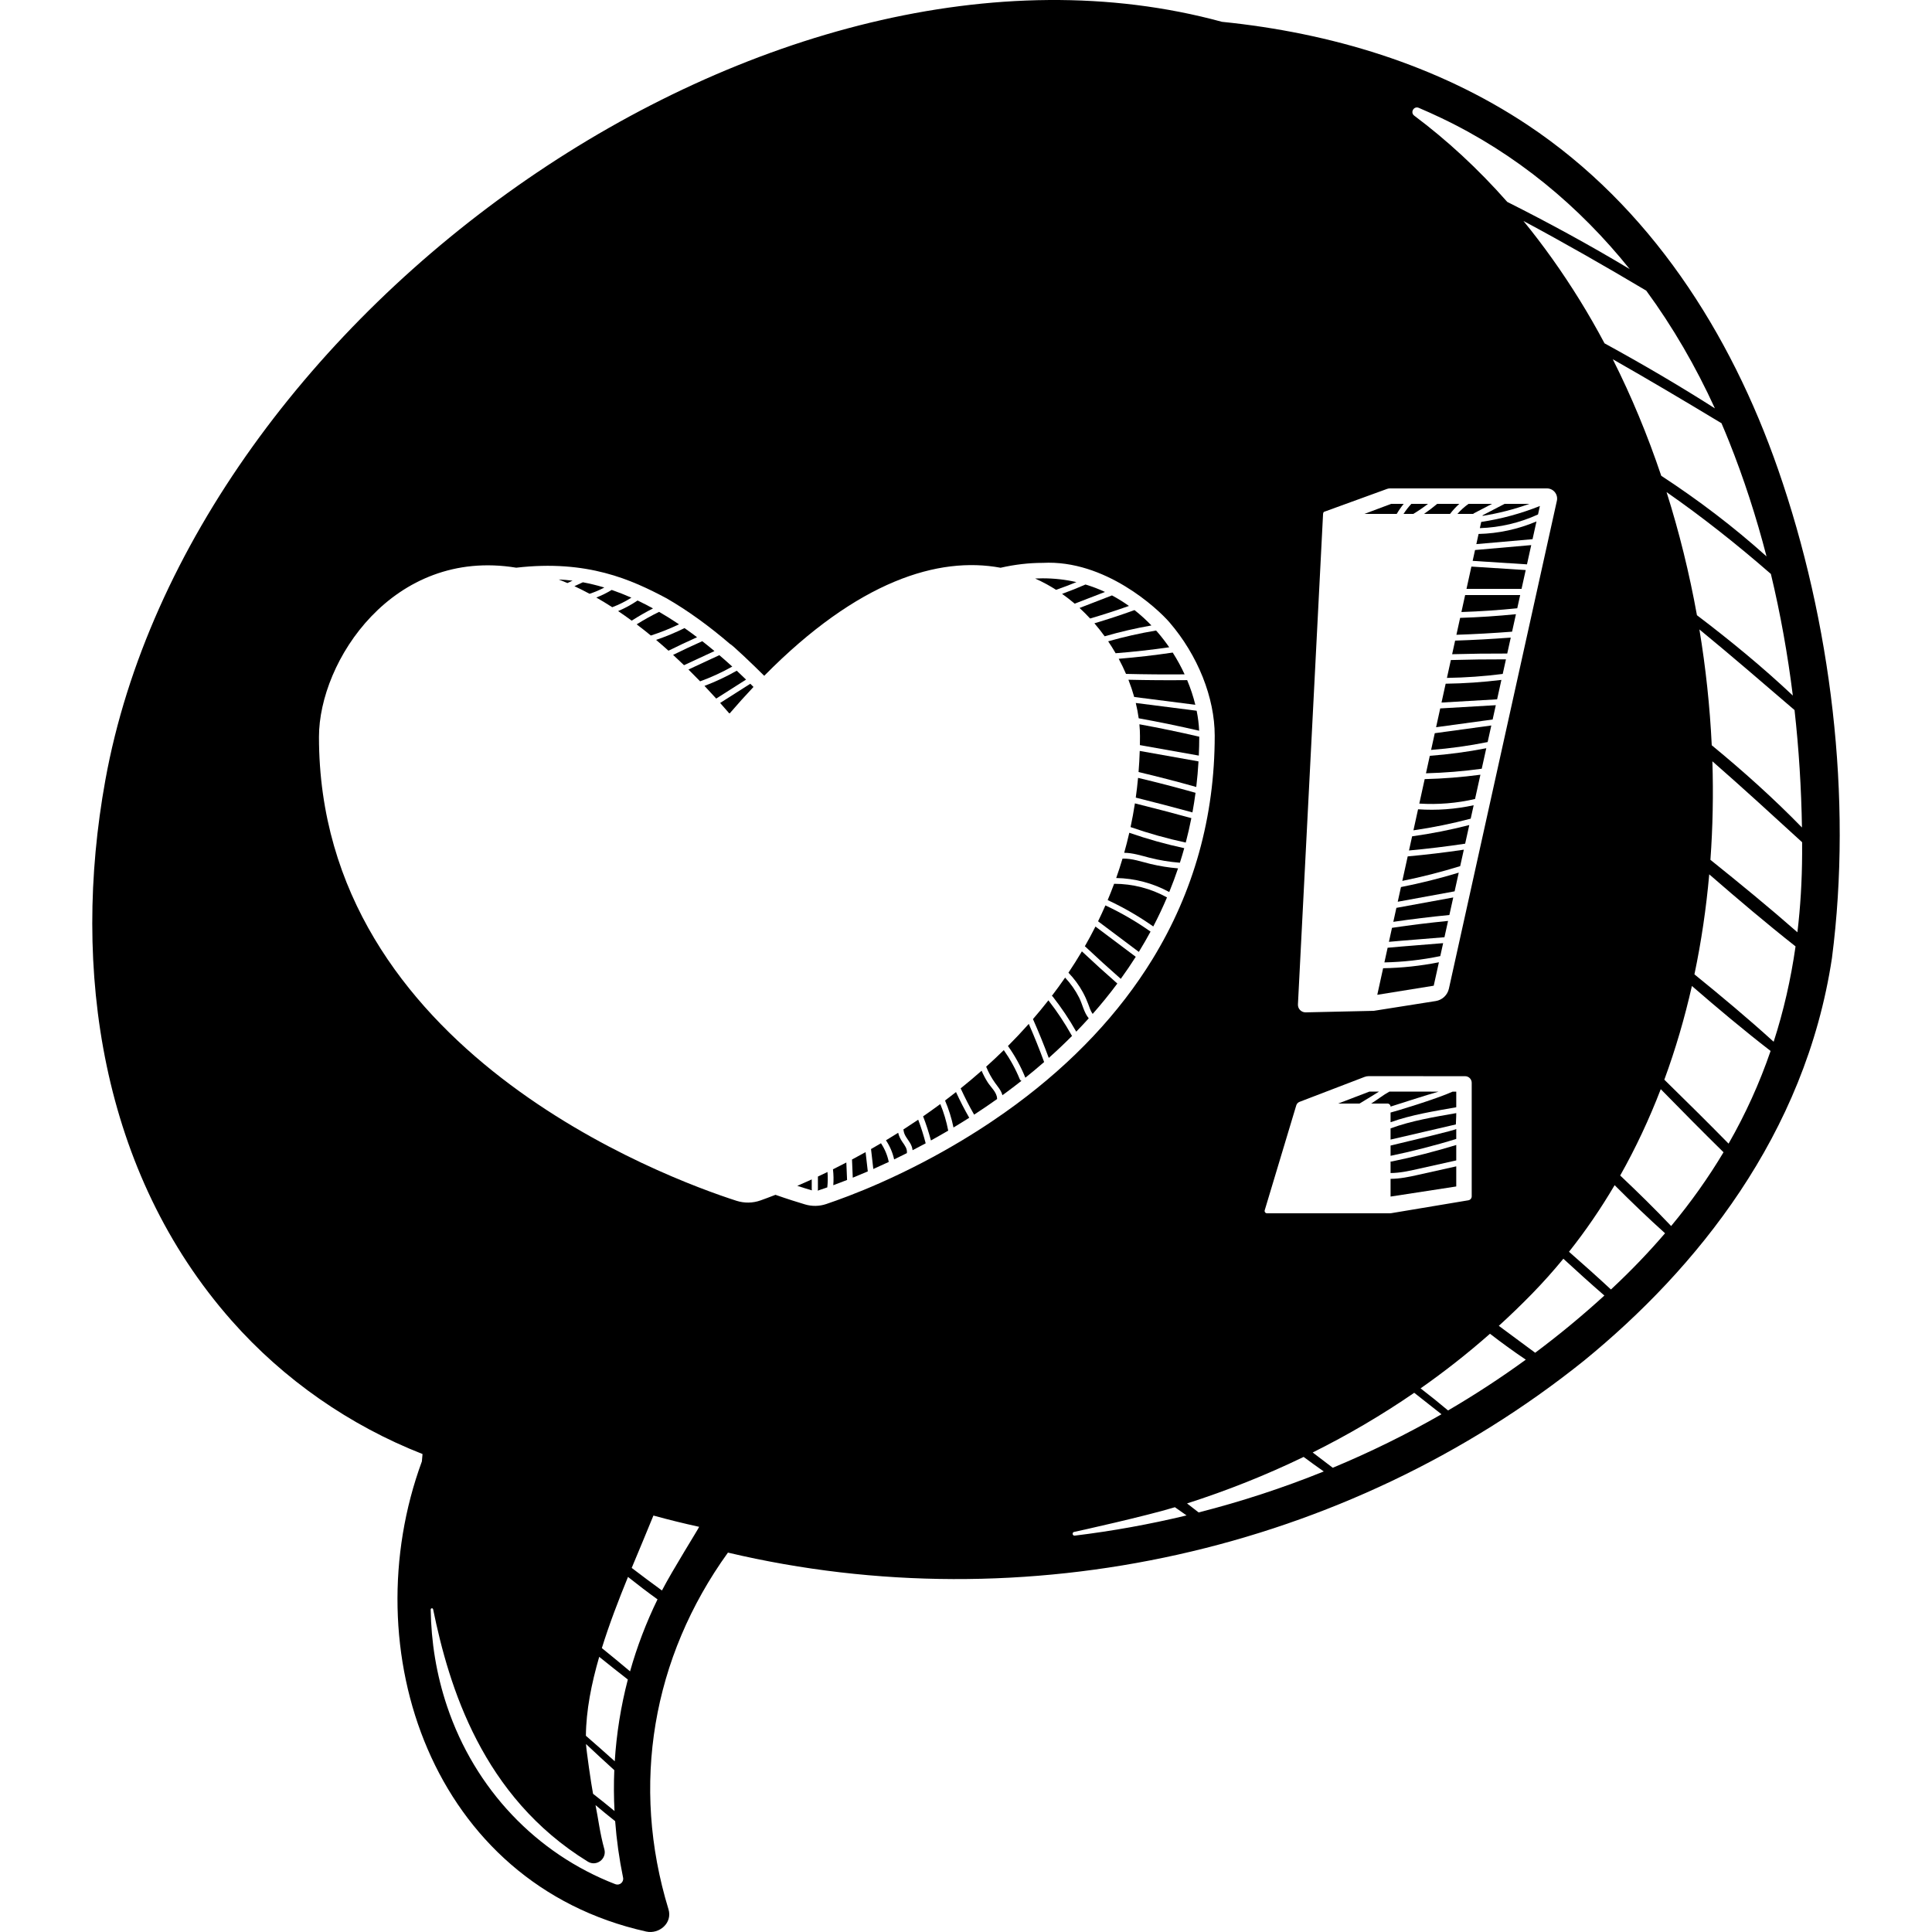 <?xml version="1.0" encoding="utf-8"?>
<!-- Generator: Adobe Illustrator 16.0.0, SVG Export Plug-In . SVG Version: 6.00 Build 0)  -->
<!DOCTYPE svg PUBLIC "-//W3C//DTD SVG 1.1 Tiny//EN" "http://www.w3.org/Graphics/SVG/1.1/DTD/svg11-tiny.dtd">
<svg version="1.1" baseProfile="tiny" id="圖層_1"
	 xmlns="http://www.w3.org/2000/svg" xmlns:xlink="http://www.w3.org/1999/xlink" x="0px" y="0px" width="2500px" height="2500px"
	 viewBox="0 0 2500 2500" xml:space="preserve">
<g>
	<path d="M2300.824,607.366c-61.605-177.075-165.964-340.434-324.107-445.641C1859.3,83.616,1721.576,42.438,1581.16,28.225
		C1000.264-130.155,246.218,402.686,136.304,1009.593c-44.308,244.649-5.424,507.939,163.328,699.2
		c67.806,76.848,153.358,135.939,247.118,172.716c-0.312,3.157-0.583,6.343-0.836,9.54
		c-89.543,243.414,12.64,546.426,290.209,608.363c16.813,3.75,34.346-10.977,28.875-28.869
		c-49.104-160.688-21.032-325.497,76.949-461.487c383.848,90.711,799.556-0.923,1107.982-248.546
		c145.08-118.508,286.082-291.884,320.617-520.85C2397.342,1032.501,2369.381,804.422,2300.824,607.366z M2331.725,1070.769
		c-36.643-37.628-75.977-72.88-116.73-106.407c-2.406-50.26-7.785-100.423-15.975-149.878
		c41.551,34.114,82.195,69.25,123.105,104.341C2327.773,969.409,2330.9,1020.212,2331.725,1070.769z M2319.908,900.036
		c-39.205-36.93-81.035-71.303-124.072-103.955c-9.797-54.332-22.977-107.708-39.309-159.309
		c46.918,32.699,91.719,68.237,134.998,105.922C2303.955,794.482,2313.332,847.107,2319.908,900.036z M2227.549,547.556
		c3.338,7.75,6.58,15.549,9.717,23.397c19.357,48.443,35.469,98.286,48.592,149.017c-42.643-38.376-88.271-72.95-136.228-104.331
		c-17.686-52.563-38.681-103.118-62.715-150.786c46.966,26.71,93.421,54.3,139.729,82.25
		C2226.949,547.288,2227.25,547.432,2227.549,547.556z M2219.061,528.42c-46.607-29.763-94.333-57.613-142.806-84.145
		c-10.17-19.107-20.833-37.718-31.989-55.756c-22.954-37.116-47.335-71.273-72.969-102.619
		c53.693,28.762,106.538,59.027,158.923,90.178C2164.803,423.289,2194.418,474.516,2219.061,528.42z M1864.985,152.688
		c97.175,46.331,178.466,114.079,243.871,195.539c-51.686-31.076-104.609-59.848-158.489-86.978
		c-37.754-42.827-78.016-79.899-120.323-111.569c-5.581-4.178-0.575-12.859,5.838-10.125
		C1845.668,143.729,1855.371,148.104,1864.985,152.688z M1713.364,662.29l81.583-29.667c1.146-0.417,2.354-0.629,3.573-0.629
		h203.207c8.423,0,14.682,7.796,12.862,16.021l-139.708,631.275c-1.85,8.357-8.625,14.731-17.08,16.067l-79.739,12.598
		c-0.315,0.05-0.634,0.078-0.953,0.085l-87.747,1.957c-5.641,0-10.129-4.726-9.841-10.357l32.51-634.645
		C1712.031,664.994,1712.268,662.689,1713.364,662.29z M1681.594,1425.79l84.165-32.274c1.699-0.65,3.504-0.984,5.324-0.984
		l124.765,0.064c4.718,0.004,8.541,3.829,8.541,8.548v146.906c0,2.541-1.836,4.71-4.343,5.129l-99.803,16.675
		c-0.569,0.095-1.146,0.144-1.723,0.144h-159.027c-2.061,0-3.537-1.987-2.944-3.96l40.822-135.7
		C1677.999,1428.25,1679.559,1426.571,1681.594,1425.79z M578.576,2208.135c-14.083-41.85-20.605-83.745-21.261-125.382
		c-0.03-1.932,2.756-2.244,3.144-0.352c20.55,100.351,63.598,242.479,200.189,326.536c11.1,6.831,24.865-3.574,21.358-16.127
		c-5.729-20.512-7.758-39.056-11.408-57.025c8.359,7.07,16.803,14.035,25.412,20.783c1.836,24.376,5.244,48.784,10.257,73.099
		c1.188,5.768-4.494,10.593-9.987,8.472C693.752,2398.532,614.444,2314.726,578.576,2208.135z M795.17,2343.453
		c-9.114-7.594-18.416-14.975-27.761-22.297c-2.352-11.718-8.847-57.488-9.108-64.404c12.106,11.383,24.278,22.689,36.597,33.814
		C794.162,2308.137,794.25,2325.78,795.17,2343.453z M795.498,2279.088c-12.333-11.121-24.814-22.094-37.351-33.006
		c0.272-32.455,7.072-67.158,17.242-102.147c12.253,9.9,24.595,19.69,37.036,29.353
		C803.387,2207.93,797.731,2243.33,795.498,2279.088z M815.298,2162.729c-12.074-10.152-24.241-20.194-36.508-30.116
		c9.639-31.096,21.656-62.246,33.834-92.076c12.493,9.987,25.22,19.676,38.198,29.016
		C836.13,2099.718,824.279,2130.882,815.298,2162.729z M856.566,2058.101c-13.165-9.617-26.223-19.344-39.146-29.232
		c9.846-23.811,19.604-46.645,28.104-67.766c19.569,5.387,39.302,10.246,59.164,14.598
		C904.133,1977.756,869.955,2032.12,856.566,2058.101z M1138.52,1530.88c-29.828,13.196-54.914,22.252-69.465,27.168
		c-8.814,2.978-18.328,3.136-27.247,0.486c-9.333-2.771-22.795-6.973-38.356-12.443c-7.527,2.938-14.006,5.337-19.264,7.219
		c-10.086,3.608-21.075,3.761-31.271,0.477c-90.37-29.108-540.17-194.378-540.17-600.246c0-98.059,95.814-245.123,255.261-218.944
		c91.988-10.598,149.018,15.402,194.757,39.75c27.06,15.652,54.503,35.436,82.153,59.184c1.811,0.131,30.506,27.443,43.981,40.956
		c121.357-123.052,225.472-154.773,305.861-139.817c18.481-4.204,36.668-6.318,54.485-6.318
		c80.604-4.352,148.719,59.146,164.029,76.915c36.676,42.565,58.572,97.408,58.572,146.705c0,104.788-27.125,202.136-80.619,289.338
		c-42.687,69.583-102.136,132.815-176.693,187.939C1278.023,1456.241,1217.851,1495.784,1138.52,1530.88z M1389.973,1982.283
		c3.121-0.585,92.312-20.342,130.354-31.947c5.007,3.564,10.032,7.1,15.071,10.612c-47.655,11.488-95.981,20.226-144.668,26.154
		C1387.609,1987.482,1386.883,1982.861,1389.973,1982.283z M1550.995,1957.08c-4.968-3.908-9.963-7.785-14.973-11.645
		c51.678-16.547,102.149-36.616,150.873-60.175c8.595,6.403,17.275,12.681,26.063,18.792
		C1660.24,1925.357,1606.091,1943.061,1550.995,1957.08z M1724.583,1899.283c-8.658-6.602-17.319-13.188-25.973-19.777
		c45.535-22.674,89.484-48.431,131.396-77.246c11.78,9.229,23.525,18.508,35.286,27.787
		C1819.878,1856.109,1772.85,1879.212,1724.583,1899.283z M1873.776,1825.133c-11.612-9.785-23.479-19.303-35.54-28.59
		c31.149-21.854,61.144-45.417,89.791-70.681c15.133,11.69,30.576,22.917,46.355,33.54
		C1941.914,1783.018,1908.322,1804.936,1873.776,1825.133z M1986.508,1750.457c-15.734-11.602-31.443-23.167-47.057-34.824
		c14.73-13.395,29.095-27.244,43.056-41.559c14.188-14.549,27.672-29.66,40.485-45.276c17.501,16.108,35.133,32.065,53.068,47.626
		C2047.367,1702.646,2017.468,1727.334,1986.508,1750.457z M2086.377,1666.895c-0.604,0.566-1.215,1.127-1.819,1.691
		c-17.792-16.561-35.968-32.757-54.283-48.802c21.687-27.311,41.346-56.119,59.048-86.186
		c21.285,21.312,42.944,42.215,65.242,62.219C2133.71,1620.167,2110.997,1643.846,2086.377,1666.895z M2162.455,1586.473
		c-21.223-22.39-43.372-44.081-65.928-65.374c20.143-35.686,37.604-73.054,52.487-111.728c26.854,27.439,53.841,54.75,81.226,81.651
		C2210.555,1523.981,2187.973,1555.763,2162.455,1586.473z M2236.779,1479.851c-27.396-27.894-55.213-55.381-83.146-82.749
		c14.463-39.27,26.318-79.82,35.68-121.259c33.312,28.868,67.057,57.232,101.84,84.091
		C2276.846,1401.601,2258.738,1441.517,2236.779,1479.851z M2295.105,1348.043c-33.145-30.131-67.637-58.931-102.521-87.239
		c8.92-42.408,15.27-85.685,19.162-129.416c36.646,31.838,73.664,63.258,111.689,93.251
		C2317.321,1267.426,2307.895,1308.516,2295.105,1348.043z M2325.842,1206.338c-36.631-32.182-74.459-63.144-112.568-93.726
		c3.08-42.259,3.887-84.882,2.545-127.499c39.166,34.241,77.514,69.417,116.104,104.715c0.024,5.018,0.03,10.034,0.011,15.045
		C2331.794,1139.723,2329.766,1173.522,2325.842,1206.338z"/>
	<path d="M1278.099,1400.557c-3.059-4.789-5.66-9.824-7.907-15.023c-8.968,7.906-18.02,15.503-27.107,22.808
		c5.334,11.597,11.049,22.942,17.431,33.988c9.86-6.393,19.804-13.132,29.763-20.209c-0.046-0.232-0.084-0.472-0.09-0.732
		C1290.002,1413.603,1282.086,1406.801,1278.099,1400.557z"/>
	<path d="M1473.288,999.016c25.028,5.906,49.924,12.35,74.672,19.336c1.299-10.941,2.262-21.981,2.908-33.114
		c-25.351-4.51-50.701-9.019-76.052-13.529C1474.521,980.94,1474.003,990.039,1473.288,999.016z"/>
	<path d="M1387.281,1340.405c-0.24-0.241-0.469-0.513-0.66-0.855c-8.742-15.553-18.578-30.457-29.55-44.528
		c-0.163-0.209-0.291-0.424-0.405-0.641c-6.513,8.328-13.188,16.436-20.01,24.318c7.336,16.541,14.162,33.295,20.458,50.256
		C1367.572,1359.629,1377.629,1350.109,1387.281,1340.405z"/>
	<path d="M1326.801,1394.566c8.317-6.66,16.418-13.43,24.3-20.305c-6.106-16.664-12.733-33.122-19.876-49.367
		c-8.779,9.889-17.778,19.419-26.937,28.604c9.088,12.717,16.53,26.367,22.445,40.842
		C1326.766,1394.418,1326.774,1394.49,1326.801,1394.566z"/>
	<path d="M1319.502,1396.335c-5.418-13.259-12.379-25.788-20.594-37.501c-7.52,7.381-15.139,14.531-22.829,21.453
		c3.007,7.389,6.839,14.402,11.484,20.907c3.735,5.232,8.03,9.921,9.554,16.018c2.005-1.457,4.009-2.922,6.014-4.406
		c6.334-4.691,12.548-9.443,18.655-14.252C1320.825,1398.201,1319.975,1397.491,1319.502,1396.335z"/>
	<path d="M1127.094,1486.854c0.988,8.604,1.978,17.207,2.966,25.809c6.393-2.826,13.077-5.867,20.012-9.127
		c-1.801-8.722-5.188-16.789-10.084-24.158C1135.65,1481.94,1131.353,1484.427,1127.094,1486.854z"/>
	<path d="M1162.246,1465.804c-5.312,3.342-10.587,6.584-15.815,9.729c5.029,7.524,8.609,15.861,10.589,24.706
		c5.361-2.572,10.86-5.274,16.475-8.102c0.72-5.671-2.727-9.955-5.775-14.403
		C1165.114,1473.933,1163.208,1470.134,1162.246,1465.804z"/>
	<path d="M1194.496,1444.535c3.944,10.22,7.323,20.624,10.129,31.206c7.332-4.038,14.794-8.279,22.354-12.719
		c-2.251-11.787-5.634-23.297-10.236-34.379C1209.312,1434.134,1201.889,1439.427,1194.496,1444.535z"/>
	<path d="M1102.488,1500.407c0.33,7.84,0.66,15.678,0.991,23.518c6.062-2.455,12.556-5.162,19.44-8.138
		c-0.956-8.319-1.912-16.639-2.869-24.958C1114.102,1494.152,1108.24,1497.348,1102.488,1500.407z"/>
	<path d="M1168.943,1461.552c0.123,0.321,0.223,0.662,0.263,1.045c0.663,6.314,4.97,10.861,8.172,16.023
		c1.968,3.173,3.145,6.363,3.505,9.758c5.553-2.855,11.209-5.834,16.954-8.936c-2.682-10.361-5.907-20.554-9.676-30.57
		C1181.72,1453.239,1175.308,1457.47,1168.943,1461.552z"/>
	<path d="M1378.256,1265.01c-5.566,8.076-11.299,15.958-17.176,23.656c0.455,0.206,0.896,0.541,1.295,1.051
		c11.186,14.347,21.305,29.41,30.26,45.244c5.534-5.692,10.93-11.446,16.186-17.262c-6.284-7.53-8.14-18.354-12.506-26.963
		C1391.531,1281.305,1385.447,1272.707,1378.256,1265.01z"/>
	<path d="M1462.949,1070.243c23.373,8.154,47.211,14.837,71.409,20.045c2.74-10.443,5.151-20.994,7.249-31.644
		c-24.273-6.638-48.619-12.999-73.035-19.09C1466.97,1049.965,1465.095,1060.197,1462.949,1070.243z"/>
	<path d="M1452.521,1111.056c-2.536,8.504-5.258,16.871-8.165,25.094c23.986,0.415,47.57,6.645,68.646,18.141
		c4.119-10.097,7.93-20.302,11.396-30.625c-12.011-1.043-23.943-2.903-35.67-5.728
		C1476.739,1115.05,1464.92,1110.665,1452.521,1111.056z"/>
	<path d="M1469.676,1032.1c24.518,6.108,48.965,12.493,73.338,19.153c1.529-8.396,2.872-16.852,4.004-25.37
		c-24.649-6.974-49.446-13.413-74.374-19.316C1471.84,1015.195,1470.851,1023.707,1469.676,1032.1z"/>
	<path d="M1454.705,1103.515c11.019,0.073,21.663,3.518,32.334,6.272c13.042,3.366,26.321,5.523,39.742,6.573
		c1.992-6.237,3.875-12.512,5.63-18.828c-24.09-5.183-47.821-11.831-71.096-19.934
		C1459.31,1086.376,1457.103,1095.015,1454.705,1103.515z"/>
	<path d="M1382.568,1258.672c7.281,7.575,13.626,16.049,18.651,25.288c2.709,4.983,5.041,10.174,7.02,15.489
		c1.629,4.373,2.936,8.855,5.655,12.57c11.319-12.828,21.972-25.943,31.934-39.334c-15.53-13.608-30.825-27.481-45.869-41.626
		C1394.385,1240.496,1388.58,1249.699,1382.568,1258.672z"/>
	<path d="M1403.779,1224.479c0.225,0.14,0.445,0.307,0.659,0.508c15.03,14.152,30.318,28.025,45.837,41.64
		c6.795-9.385,13.257-18.901,19.38-28.544c-17.377-13.045-34.754-26.09-52.131-39.135
		C1413.138,1207.64,1408.549,1216.148,1403.779,1224.479z"/>
	<path d="M1433.319,1164.711c20.656,9.602,40.39,21.007,59.015,34.137c6.448-12.341,12.361-24.882,17.769-37.602
		c-20.99-11.594-44.469-17.622-68.442-17.626C1439.016,1150.76,1436.227,1157.784,1433.319,1164.711z"/>
	<path d="M1420.897,1192.162c17.575,13.194,35.149,26.387,52.725,39.581c0.244-0.397,0.495-0.792,0.738-1.189
		c5.06-8.258,9.864-16.615,14.432-25.061c-18.441-13.022-37.973-24.353-58.412-33.915
		C1427.341,1178.544,1424.187,1185.413,1420.897,1192.162z"/>
	<path d="M1222.888,1424.058c4.787,11.289,8.472,22.913,10.924,34.914c6.733-4.034,13.536-8.23,20.386-12.589
		c-6.261-10.813-11.883-21.911-17.13-33.255C1232.346,1416.849,1227.617,1420.495,1222.888,1424.058z"/>
	<path d="M908.72,829.72c-12.693,5.662-25.276,11.563-37.752,17.691c4.693,4.313,9.413,8.764,14.16,13.356
		c13.131-6.102,26.262-12.203,39.392-18.304C919.242,838.062,913.975,833.814,908.72,829.72z"/>
	<path d="M885.747,812.747c-11.908,5.895-24.188,10.992-36.773,15.274c5.308,4.48,10.653,9.139,16.037,13.979
		c12.221-6.037,24.544-11.857,36.975-17.445C896.559,820.453,891.146,816.516,885.747,812.747z"/>
	<path d="M930.814,847.773c-13.325,6.192-26.65,12.384-39.976,18.576c5.011,4.943,10.052,10.04,15.122,15.298
		c14.377-5.241,28.261-11.625,41.593-19.088C941.962,857.461,936.383,852.536,930.814,847.773z"/>
	<path d="M791.548,763.373c-6.333,3.866-12.986,7.144-19.924,9.827c6.798,3.878,13.672,8.051,20.625,12.537
		c8.677-3.278,16.972-7.41,24.775-12.347C808.472,769.596,799.977,766.261,791.548,763.373z"/>
	<path d="M734.231,754.46c2.23-1.026,4.46-2.052,6.69-3.078c-6.022-0.765-11.997-1.258-17.928-1.523
		C726.712,751.3,730.458,752.835,734.231,754.46z"/>
	<path d="M754.245,753.471c-3.655,1.681-7.309,3.362-10.963,5.044c6.459,3.004,12.997,6.28,19.611,9.841
		c6.611-2.134,13-4.829,19.099-8.078C772.653,757.441,763.401,755.176,754.245,753.471z"/>
	<path d="M824.999,777.052c-7.915,5.375-16.318,9.947-25.157,13.688c5.81,3.906,11.673,8.031,17.587,12.375
		c8.932-5.734,18.119-11.025,27.567-15.822C838.299,783.612,831.632,780.196,824.999,777.052z"/>
	<path d="M953.338,867.896c-13.384,7.629-27.333,14.189-41.748,19.645c5.033,5.314,10.095,10.785,15.184,16.416
		c12.875-8.191,25.749-16.383,38.624-24.575C961.374,875.471,957.354,871.636,953.338,867.896z"/>
	<path d="M1429.427,823.363c19.91-5.767,40.101-10.449,60.506-14.026c-6.938-7.221-14.248-13.857-21.916-19.872
		c-17.119,6.202-34.414,11.901-51.87,17.084C1420.839,811.989,1425.267,817.608,1429.427,823.363z"/>
	<path d="M1390.639,781.129c13.071-5.055,26.14-10.11,39.21-15.166c-8.199-3.821-16.613-7.021-25.219-9.604
		c-9.974,4.363-20.083,8.396-30.323,12.09C1379.973,772.436,1385.418,776.673,1390.639,781.129z"/>
	<path d="M1392.883,753.243c-14.109-3.251-28.686-4.893-43.638-4.893c-3.25,0-6.518,0.088-9.798,0.245
		c9.487,4.236,18.525,9.153,27.1,14.642C1375.426,760.158,1384.207,756.834,1392.883,753.243z"/>
	<path d="M931.85,909.612c3.89,4.368,7.795,8.826,11.717,13.383h0.745c10.346-12.019,20.578-23.374,30.696-34.101
		c-1.373-1.378-2.746-2.764-4.118-4.122C957.877,893.052,944.864,901.332,931.85,909.612z"/>
	<path d="M1058.377,1522.462c0,5.81,0,11.174,0,16.535c0,0.668-0.151,1.24-0.399,1.73c3.029-0.987,7.249-2.402,12.537-4.27
		c0.708-6.641,0.818-13.279,0.238-19.902C1066.535,1518.606,1062.412,1520.571,1058.377,1522.462z"/>
	<path d="M1410.601,800.34c16.898-4.944,33.653-10.35,50.239-16.247c-7.05-5.041-14.369-9.592-21.947-13.624
		c-13.987,5.41-27.976,10.821-41.964,16.231C1401.689,791.074,1406.249,795.63,1410.601,800.34z"/>
	<path d="M1050.377,1526.167c-6.526,2.986-12.767,5.754-18.68,8.307c8.057,2.61,14.47,4.553,18.921,5.855
		c-0.144-0.399-0.241-0.834-0.241-1.332C1050.377,1535.694,1050.377,1530.614,1050.377,1526.167z"/>
	<path d="M1077.862,1513.062c0.782,6.861,0.95,13.709,0.413,20.6c5.26-1.929,11.233-4.189,17.828-6.789
		c-0.317-7.534-0.635-15.068-0.952-22.602C1089.257,1507.341,1083.49,1510.271,1077.862,1513.062z"/>
	<path d="M1443.619,845.274c23.191-1.811,46.312-4.369,69.331-7.708c-4.604-6.684-9.555-13.128-14.827-19.247
		c-0.709-0.822-1.43-1.625-2.147-2.435c-20.911,3.512-41.606,8.169-62.008,13.973
		C1437.389,834.916,1440.608,840.062,1443.619,845.274z"/>
	<path d="M852.888,791.74c-9.956,4.873-19.645,10.26-29.043,16.159c6.063,4.59,12.178,9.412,18.346,14.474
		c12.486-4.021,24.644-8.866,36.45-14.508C870.015,802.061,861.429,796.684,852.888,791.74z"/>
	<path d="M1872.324,877.206c24.142-0.382,48.244-2.077,72.195-5.141l4.182-18.894c-23.77-0.063-47.538,0.246-71.298,0.925
		L1872.324,877.206z"/>
	<path d="M1879.062,846.551c23.761-0.661,47.528-0.958,71.298-0.877l4.572-20.655c-23.969,1.846-47.975,3.16-72.002,3.937
		L1879.062,846.551z"/>
	<path d="M1884.589,821.406c24.038-0.802,48.052-2.148,72.032-4.021l5.006-22.619c-24.016,2.412-48.103,3.998-72.228,4.752
		L1884.589,821.406z"/>
	<path d="M1891.06,791.965c24.139-0.793,48.237-2.416,72.265-4.868l3.785-17.103c-25.162,0-63.253,0-71.221,0L1891.06,791.965z"/>
	<path d="M1836.582,1039.83c24.238,1.516,48.466-0.462,72.122-5.938l6.951-31.408c-23.925,3.18-47.981,5.097-72.116,5.691
		L1836.582,1039.83z"/>
	<path d="M1851.844,970.392c24.582-1.908,49.001-5.298,73.166-10.175l4.748-21.453c-24.387,3.333-48.773,6.665-73.16,9.997
		L1851.844,970.392z"/>
	<path d="M1865.316,909.094c23.977-1.391,47.953-2.781,71.932-4.171l5.562-25.134c-23.944,2.951-48.01,4.604-72.138,4.934
		L1865.316,909.094z"/>
	<path d="M1845.196,1000.631c24.149-0.65,48.241-2.593,72.173-5.891l5.875-26.545c-24.141,4.723-48.542,7.993-73.078,9.824
		L1845.196,1000.631z"/>
	<path d="M1897.647,761.994c23.222,0,47.196,0,71.232,0l5.386-24.335c-23.426-1.503-46.854-3.006-70.279-4.509L1897.647,761.994z"/>
	<path d="M1858.298,941.024c24.391-3.333,48.781-6.666,73.173-9.999l4.096-18.505c-23.974,1.391-47.947,2.78-71.92,4.171
		L1858.298,941.024z"/>
	<path d="M1876.332,664.994c3.62-4.742,7.624-9.081,12.024-13h-28.614c-5.492,4.622-11.191,8.958-17.097,13H1876.332z"/>
	<path d="M1828.812,664.994c6.596-3.979,12.951-8.305,19.047-13h-21.559c-3.78,4.051-7.148,8.384-10.139,13H1828.812z"/>
	<path d="M1816.375,651.994h-16.199l-34.67,13h41.852C1810.025,660.423,1813.039,656.086,1816.375,651.994z"/>
	<path d="M1905.612,725.754c23.431,1.503,46.86,3.006,70.29,4.51l5.513-24.908c-24.239,2.122-48.479,4.244-72.719,6.366
		L1905.612,725.754z"/>
	<path d="M1906.281,664.994c0.288-0.338,0.659-0.644,1.14-0.894c7.762-4.036,15.524-8.071,23.288-12.106h-30.42
		c-5.303,3.76-10.123,8.111-14.386,13H1906.281z"/>
	<path d="M1475.134,952.663c0,3.854-0.045,7.683-0.118,11.495c25.414,4.521,50.828,9.042,76.243,13.563
		c0.362-8.101,0.559-16.25,0.576-24.447c-25.687-5.971-51.511-11.322-77.455-16.053
		C1474.88,942.476,1475.134,947.634,1475.134,952.663z"/>
	<path d="M1918.404,667.554c20.641-3.304,40.939-8.484,60.59-15.56h-32.043c-9.457,4.916-18.912,9.832-28.368,14.747
		L1918.404,667.554z"/>
	<path d="M1914.92,683.405c25.982-0.845,51.581-6.805,75.271-17.703l2.422-10.942c-24.442,9.77-49.853,16.714-75.925,20.602
		L1914.92,683.405z"/>
	<path d="M1910.377,704.075c24.244-2.122,48.486-4.245,72.73-6.367l5.085-22.974c-23.762,10.077-49.14,15.606-74.929,16.208
		L1910.377,704.075z"/>
	<path d="M1784.474,1412.515l-12.446-0.01l-40.477,15.492h27.644C1765.307,1424.237,1780.22,1415.335,1784.474,1412.515z"/>
	<path d="M1799.388,1482.334v13.298c26.384-5.393,59.298-13.826,85.001-21.863v-12.893
		C1884.245,1462.188,1826.84,1475.757,1799.388,1482.334z"/>
	<path d="M1799.388,1502.946v14.965c12.051-0.09,23.824-2.643,35.591-5.324c12.756-2.907,35.575-7.884,49.41-11.018v-19.954
		c-25.516,7.887-57.535,16.057-83.374,21.325C1800.428,1503.06,1799.883,1503.052,1799.388,1502.946z"/>
	<path d="M1799.388,1525.419v22.937l85.001-13.075v-26.027c-14.516,3.276-36.521,8.098-49.305,10.996
		C1823.321,1522.917,1811.451,1525.356,1799.388,1525.419z"/>
	<path d="M1799.388,1474.624c26.787-6.418,57.706-13.205,84.493-19.623c0.508-7.375,0.508-14.641,0.508-14.641
		c-28.494,5.02-57.761,9.741-85.001,19.737V1474.624z"/>
	<path d="M1799.388,1431.937L1799.388,1431.937c4.296-1.266,48.096-15.587,62.185-19.363l-63.648-0.049
		c-8.267,4.473-15.614,10.522-23.625,15.473h21.148C1797.623,1427.997,1799.388,1429.761,1799.388,1431.937z"/>
	<path d="M1799.388,1452.136c27.309-9.73,56.575-14.326,85.001-19.357v-20.188l-4.745-0.004
		c-21.138,9.644-76.268,26.203-80.256,27.045V1452.136z"/>
	<path d="M1473.473,929.461c26.199,4.728,52.276,10.092,78.216,16.084c-0.373-8.438-1.466-17.098-3.228-25.849
		c-26.257-3.348-52.514-6.697-78.771-10.045C1471.309,916.342,1472.572,922.963,1473.473,929.461z"/>
	<path d="M1834.959,1047.214l-5.982,27.216c24.97-3.604,49.697-8.633,74.092-15.07l3.847-17.382
		C1883.3,1047.096,1859.088,1048.877,1834.959,1047.214z"/>
	<path d="M1460.161,879.585c2.918,7.447,5.423,14.907,7.502,22.308c26.358,3.362,52.718,6.723,79.077,10.085
		c-2.601-10.64-6.153-21.351-10.567-31.896C1510.834,880.347,1485.495,880.167,1460.161,879.585z"/>
	<path d="M1457.051,872.018c25.274,0.614,50.556,0.818,75.835,0.591c-4.445-9.65-9.6-19.109-15.394-28.188
		c-23.201,3.432-46.501,6.122-69.875,8.038C1451.078,858.917,1454.225,865.453,1457.051,872.018z"/>
	<path d="M1814.594,1139.873c25.269-5.108,50.253-11.481,74.882-19.097l4.711-21.284c-24.123,3.574-48.338,6.477-72.625,8.678
		L1814.594,1139.873z"/>
	<path d="M1802.951,1192.842c24.103-3.535,48.284-6.485,72.53-8.833l5.026-22.71c-24.528,4.486-49.055,8.973-73.582,13.459
		L1802.951,1192.842z"/>
	<path d="M1823.244,1100.514c24.303-2.235,48.531-5.161,72.664-8.805l5.338-24.115c-24.362,6.272-49.051,11.15-73.977,14.604
		L1823.244,1100.514z"/>
	<path d="M1808.666,1166.843c24.53-4.487,49.062-8.975,73.594-13.461l5.351-24.178c-24.597,7.465-49.547,13.681-74.771,18.649
		L1808.666,1166.843z"/>
	<path d="M1797.263,1218.724c23.931-2.223,47.913-3.841,71.854-5.953l4.669-21.097c-24.252,2.375-48.439,5.347-72.543,8.942
		L1797.263,1218.724z"/>
	<path d="M1782.196,1287.271l73.038-11.775l6.709-30.313c-23.796,4.709-47.951,7.303-72.19,7.708L1782.196,1287.271z"/>
	<path d="M1795.588,1226.342l-4.178,19.008c24.293-0.508,48.474-3.224,72.302-8.161l3.711-16.766
		c-23.821,2.078-47.684,3.686-71.491,5.92C1795.809,1226.355,1795.704,1226.341,1795.588,1226.342z"/>
</g>
</svg>
